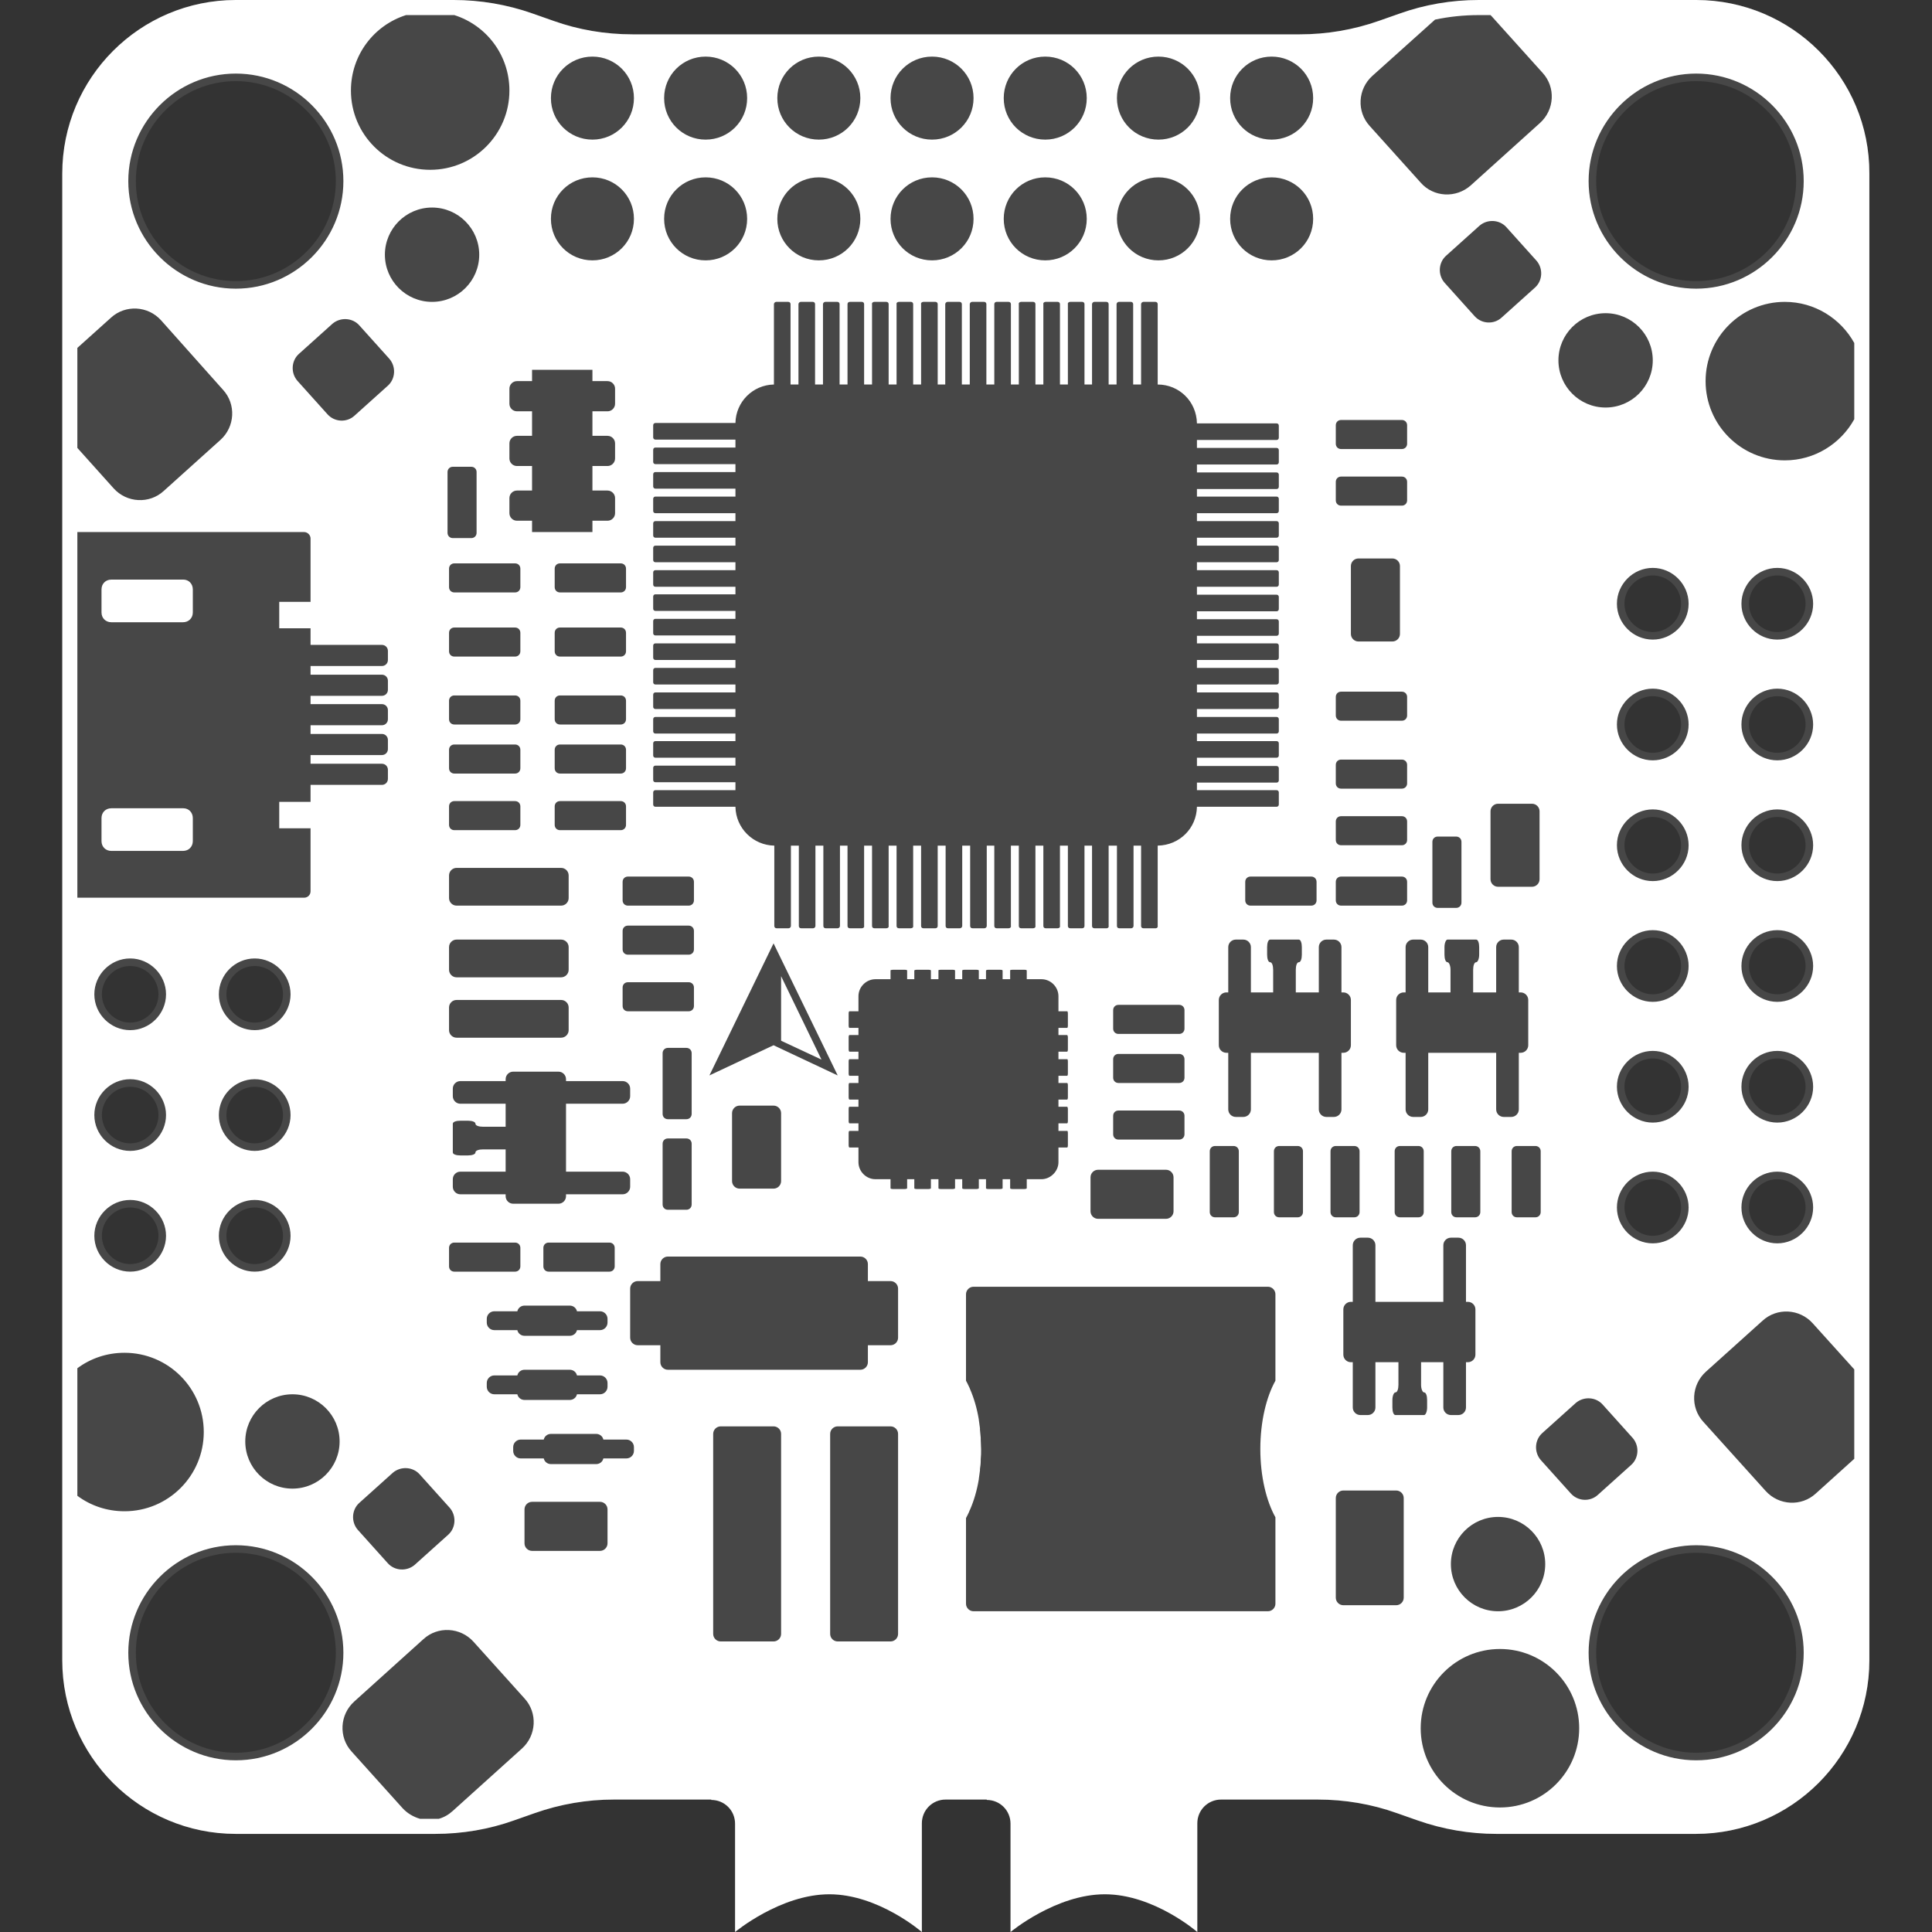<svg xmlns="http://www.w3.org/2000/svg" viewBox="0 0 512 512" xml:space="preserve"><rect x="0" y="0" width="512" height="512" fill="#333333" stroke="none"/><path d="M449.5 0h-57.6c-7.2 0-14.3 1.2-21 3.6l-5.4 1.9c-6.8 2.4-13.9 3.6-21 3.6H167.6c-7.2 0-14.3-1.2-21-3.6l-5.4-1.9c-6.8-2.4-13.9-3.6-21-3.6H62.5c-25.4 0-46 20.6-46 46v394c0 25.4 20.6 46 46 46h52.8c7.2 0 14.3-1.2 21-3.6l5.4-1.9c6.8-2.4 13.9-3.6 21-3.6h25.8v.1c3.5 0 6.3 2.8 6.3 6.3V512s12-10 25-10 24.5 10 24.5 10v-28.8c0-3.5 2.8-6.3 6.3-6.3h10.9v.1c3.5 0 6.3 2.8 6.3 6.3V512s12-10 25-10 24.5 10 24.5 10v-28.8c0-3.5 2.8-6.3 6.3-6.3h25.6c7.2 0 14.3 1.2 21 3.6l5.4 1.9c6.8 2.4 13.9 3.6 21 3.6h52.8c25.4 0 46-20.6 46-46V46c.1-25.4-20.5-46-45.9-46zm-415 256c4.1 0 7.5 3.4 7.5 7.5s-3.4 7.5-7.5 7.5-7.5-3.4-7.5-7.5 3.4-7.5 7.5-7.5zm0 32c4.1 0 7.5 3.4 7.5 7.5s-3.4 7.5-7.5 7.5-7.5-3.4-7.5-7.5 3.4-7.5 7.5-7.5zM27 327.5c0-4.1 3.4-7.5 7.5-7.5s7.5 3.4 7.5 7.5-3.4 7.5-7.5 7.5-7.5-3.4-7.5-7.5zm35.5 137C47.9 464.5 36 452.6 36 438s11.9-26.5 26.5-26.5S89 423.4 89 438s-11.9 26.5-26.5 26.5zm5-176.5c4.1 0 7.5 3.4 7.5 7.5s-3.4 7.5-7.5 7.5-7.5-3.4-7.5-7.5 3.4-7.5 7.5-7.5zM60 263.5c0-4.1 3.4-7.5 7.5-7.5s7.5 3.4 7.5 7.5-3.4 7.5-7.5 7.5-7.5-3.4-7.5-7.5zm7.5 56.5c4.1 0 7.5 3.4 7.5 7.5s-3.4 7.5-7.5 7.5-7.5-3.4-7.5-7.5 3.4-7.5 7.5-7.5zm-5-245.5C47.9 74.5 36 62.6 36 48s11.9-26.5 26.5-26.5S89 33.4 89 48 77.1 74.5 62.5 74.5zm387-53c14.6 0 26.5 11.9 26.5 26.5s-11.9 26.5-26.5 26.5S423 62.6 423 48s11.9-26.5 26.5-26.5zm-11.5 274c-4.1 0-7.5-3.4-7.5-7.5s3.4-7.5 7.5-7.5 7.5 3.4 7.5 7.5-3.4 7.5-7.5 7.5zm7.5 24.5c0 4.1-3.4 7.5-7.5 7.5s-7.5-3.4-7.5-7.5 3.4-7.5 7.5-7.5 7.5 3.4 7.5 7.5zm-7.5-56.5c-4.1 0-7.5-3.4-7.5-7.5s3.4-7.5 7.5-7.5 7.5 3.4 7.5 7.5-3.4 7.5-7.5 7.5zm0-32c-4.1 0-7.5-3.4-7.5-7.5s3.4-7.5 7.5-7.5 7.5 3.4 7.5 7.5-3.4 7.5-7.5 7.5zm0-32c-4.1 0-7.5-3.4-7.5-7.5s3.4-7.5 7.5-7.5 7.5 3.4 7.5 7.5-3.4 7.5-7.5 7.5zm0-32c-4.1 0-7.5-3.4-7.5-7.5s3.4-7.5 7.5-7.5 7.5 3.4 7.5 7.5-3.4 7.5-7.5 7.5zm11.5 297c-14.6 0-26.5-11.9-26.5-26.5s11.9-26.5 26.5-26.5S476 423.4 476 438s-11.9 26.5-26.5 26.5zm21.5-137c-4.1 0-7.5-3.4-7.5-7.5s3.4-7.5 7.5-7.5 7.5 3.4 7.5 7.5-3.4 7.5-7.5 7.5zm0-32c-4.1 0-7.5-3.4-7.5-7.5s3.4-7.5 7.5-7.5 7.5 3.4 7.5 7.5-3.4 7.5-7.5 7.5zm0-32c-4.1 0-7.5-3.4-7.5-7.5s3.4-7.5 7.5-7.5 7.5 3.4 7.5 7.5-3.4 7.5-7.5 7.5zm0-32c-4.1 0-7.5-3.4-7.5-7.5s3.4-7.5 7.5-7.5 7.5 3.4 7.5 7.5-3.4 7.5-7.5 7.5zm0-32c-4.1 0-7.5-3.4-7.5-7.5s3.4-7.5 7.5-7.5 7.5 3.4 7.5 7.5-3.4 7.5-7.5 7.5zm0-32c-4.1 0-7.5-3.4-7.5-7.5s3.4-7.5 7.5-7.5 7.5 3.4 7.5 7.5-3.4 7.5-7.5 7.5z" opacity=".1" fill="#fff"/><path d="M51.1 216.8v6.1c0 1.5-1.1 2.6-2.6 2.6h-19c-1.5 0-2.6-1.1-2.6-2.6v-6.1c0-1.5 1.1-2.6 2.6-2.6h19.1c1.4 0 2.5 1.1 2.5 2.6zm-2.5-63.2H29.5c-1.5 0-2.6 1.1-2.6 2.6v6.1c0 1.5 1.1 2.6 2.6 2.6h19c1.5 0 2.6-1.1 2.6-2.6v-6.1c0-1.5-1.1-2.6-2.5-2.6zM207 258.7v17.1l10.7 5-10.7-22.1zm288.4 108.7V440c0 25.4-20.6 46-46 46h-52.8c-7.1 0-14.2-1.2-21-3.6l-5.4-1.9c-6.7-2.4-13.8-3.6-21-3.6h-25.6c-3.5 0-6.3 2.8-6.3 6.3V512s-11.5-10-24.5-10-25 10-25 10v-28.7c0-3.5-2.8-6.3-6.3-6.3v-.1h-10.9c-3.5 0-6.3 2.8-6.3 6.3V512s-11.5-10-24.5-10-25 10-25 10v-28.7c0-3.5-2.8-6.3-6.3-6.3v-.1h-25.8c-7.1 0-14.2 1.2-21 3.6l-5.4 1.9c-6.7 2.4-13.8 3.6-21 3.6H62.5c-25.4 0-46-20.6-46-46V46c0-25.4 20.6-46 46-46h57.7c7.1 0 14.2 1.2 21 3.6l5.4 1.9c6.7 2.4 13.8 3.6 21 3.6h176.9c7.1 0 14.2-1.2 21-3.6l5.4-1.9c6.7-2.4 13.8-3.6 21-3.6h57.6c25.4 0 46 20.6 45.9 46v321.4zM480.5 288c0-5.2-4.3-9.5-9.5-9.5s-9.5 4.3-9.5 9.5 4.3 9.5 9.5 9.5 9.5-4.3 9.5-9.5zm-9.5 22.5c-5.2 0-9.5 4.3-9.5 9.5s4.3 9.5 9.5 9.5 9.5-4.3 9.5-9.5-4.3-9.5-9.5-9.5zm9.5-54.5c0-5.2-4.3-9.5-9.5-9.5s-9.5 4.3-9.5 9.5 4.3 9.5 9.5 9.5 9.5-4.3 9.5-9.5zm0-32c0-5.2-4.3-9.5-9.5-9.5s-9.5 4.3-9.5 9.5 4.3 9.5 9.5 9.5 9.5-4.3 9.5-9.5zm0-32c0-5.2-4.3-9.5-9.5-9.5s-9.5 4.3-9.5 9.5 4.3 9.5 9.5 9.5 9.5-4.3 9.5-9.5zm0-32c0-5.2-4.3-9.5-9.5-9.5s-9.5 4.3-9.5 9.5 4.3 9.5 9.5 9.5 9.5-4.3 9.5-9.5zm10.9-48.9V90.9C487.8 84.4 480.9 80 473 80c-11.6 0-21 9.4-21 21s9.4 21 21 21c7.9 0 14.8-4.4 18.4-10.9zM116.3 482c1.4-.4 2.6-1.1 3.7-2.1l18.3-16.5c3.9-3.5 4.2-9.5.7-13.3l-13.5-15c-3.5-3.9-9.5-4.2-13.3-.7l-18.3 16.5c-3.9 3.5-4.2 9.5-.7 13.3l13.5 15c1.3 1.4 2.9 2.3 4.6 2.8h5zm3.9-478h-12.6C99.1 6.7 93 14.6 93 24c0 11.6 9.4 21 21 21s21-9.4 21-21c0-9.4-6.1-17.3-14.6-20h-.2zm260.1 1.2-16.6 14.9c-3.9 3.5-4.2 9.5-.7 13.3l13.5 15c3.4 3.9 9.4 4.2 13.3.7l18.3-16.5c3.9-3.5 4.2-9.5.7-13.3l-13.5-15-.3-.3h-3.1c-4 0-7.8.4-11.6 1.2zM349.5 279v15c0 1.1.9 2 2 2h2c1.1 0 2-.9 2-2v-15h.5c1.1 0 2-.9 2-2v-12c0-1.1-.9-2-2-2h-.5v-12c0-1.1-.9-2-2-2h-2c-1.1 0-2 .9-2 2v12h-6.1v-6c0-1.1.3-2 .8-2s.8-.9.8-2v-2c0-1.1-.3-2-.8-2h-7.6c-.5 0-.8.9-.8 2v2c0 1.1.3 2 .8 2s.8.9.8 2v6h-5.9v-12c0-1.1-.9-2-2-2h-2c-1.1 0-2 .9-2 2v12h-.5c-1.1 0-2 .9-2 2v12c0 1.1.9 2 2 2h.5v15c0 1.1.9 2 2 2h2c1.1 0 2-.9 2-2v-15h18zM334 384c0-7.3 1.6-13.8 4-18.1V343c0-1.1-.9-2-2-2h-78c-1.1 0-2 .9-2 2v22.9c.3.5.5 1 .8 1.6.1.2.2.4.3.7 1 2.3 1.8 5 2.3 8v.1c.1.7.2 1.5.3 2.2v.4c.1.7.1 1.4.2 2.1v.5c0 .8.1 1.7.1 2.6 0 .9 0 1.7-.1 2.6v.5c0 .7-.1 1.4-.2 2.1v.4c-.1.8-.2 1.5-.3 2.2v.1c-.5 3-1.3 5.7-2.3 8-.1.2-.2.4-.3.7-.3.6-.5 1.1-.8 1.6V425c0 1.1.9 2 2 2h78c1.1 0 2-.9 2-2v-22.9c-2.4-4.3-4-10.8-4-18.1zm-79-71.5v2.4c0 .1.2.2.6.2h3.2c.3 0 .6-.1.6-.2v-2.4h1.9v2.4c0 .1.2.2.6.2h3.2c.3 0 .6-.1.6-.2v-2.4h2v2.4c0 .1.2.2.6.2h3.2c.3 0 .6-.1.6-.2v-2.4h3.9c2.4 0 4.5-2.1 4.5-4.5v-3.9h2.3c.1 0 .2-.2.2-.6v-3.2c0-.4-.1-.7-.2-.6h-2.3v-2h2.3c.1 0 .2-.2.2-.6v-3.2c0-.3-.1-.6-.2-.6h-2.3v-1.9h2.3c.1 0 .2-.2.2-.6v-3.2c0-.4-.1-.6-.2-.6h-2.3v-1.9h2.3c.1 0 .2-.2.2-.6v-3.2c0-.4-.1-.7-.2-.6h-2.3v-2h2.3c.1 0 .2-.2.2-.6v-3.2c0-.3-.1-.6-.2-.6h-2.3v-1.9h2.3c.1 0 .2-.2.2-.6v-3.2c0-.3-.1-.7-.2-.6h-2.3v-4c0-2.4-2-4.5-4.5-4.5h-3.9v-2.3c0-.1-.2-.2-.6-.2h-3.2c-.4 0-.7.1-.6.2v2.3h-2v-2.3c0-.1-.2-.2-.6-.2h-3.2c-.3 0-.6.1-.6.2v2.3h-1.9v-2.3c0-.1-.2-.2-.6-.2h-3.2c-.4 0-.6.1-.6.2v2.3h-1.9v-2.3c0-.1-.2-.2-.6-.2h-3.2c-.4 0-.7.1-.6.2v2.3h-2v-2.3c0-.1-.2-.2-.6-.2h-3.2c-.3 0-.6.1-.6.2v2.3h-1.9v-2.3c0-.1-.2-.2-.6-.2h-3.2c-.3 0-.7.1-.6.2v2.3h-4c-2.4 0-4.5 2-4.5 4.5v4h-2.4c-.1 0-.2.2-.2.6v3.2c0 .3.1.6.2.6h2.4v1.9h-2.4c-.1 0-.2.2-.2.6v3.2c0 .3.1.6.2.6h2.4v2h-2.4c-.1 0-.2.2-.2.6v3.2c0 .3.1.6.2.6h2.4v1.9h-2.4c-.1 0-.2.2-.2.6v3.2c0 .3.1.6.2.6h2.4v1.9h-2.4c-.1 0-.2.2-.2.6v3.2c0 .3.1.6.2.6h2.4v2h-2.4c-.1 0-.2.2-.2.6v3.2c0 .3.1.6.2.6h2.4v3.9c0 2.4 2 4.5 4.5 4.5h4v2.4c0 .1.2.2.6.2h3.2c.3 0 .6-.1.6-.2v-2.4h1.9v2.4c0 .1.2.2.6.2h3.2c.3 0 .6-.1.6-.2v-2.4h2v2.4c0 .1.2.2.6.2h3.2c.3 0 .6-.1.6-.2v-2.4h1.9zm-17 42v-13c0-1.1-.9-2-2-2h-6V335c0-1.1-.9-2-2-2h-51c-1.1 0-2 .9-2 2v4.5h-6c-1.1 0-2 .9-2 2v13c0 1.1.9 2 2 2h6v4.5c0 1.1.9 2 2 2h51c1.1 0 2-.9 2-2v-4.5h6c1.1 0 2-.9 2-2zm-2 23.5h-14c-1.1 0-2 .9-2 2v53c0 1.1.9 2 2 2h14c1.1 0 2-.9 2-2v-53c0-1.1-.9-2-2-2zm-31 0h-14c-1.1 0-2 .9-2 2v53c0 1.1.9 2 2 2h14c1.1 0 2-.9 2-2v-53c0-1.1-.9-2-2-2zm-39 8.5c1.1 0 2-.9 2-2v-1c0-1.1-.9-2-2-2h-6.1c-.2-.9-1-1.5-1.9-1.5h-12c-.9 0-1.7.6-1.9 1.5H138c-1.1 0-2 .9-2 2v1c0 1.1.9 2 2 2h6.1c.2.9 1 1.5 1.9 1.5h12c.9 0 1.7-.6 1.9-1.5h6.1zm-7 11.5h-18c-1.1 0-2 .9-2 2v9c0 1.1.9 2 2 2h18c1.1 0 2-.9 2-2v-9c0-1.1-.9-2-2-2zM25 295.5c0 5.2 4.3 9.5 9.5 9.5s9.5-4.3 9.5-9.5-4.3-9.5-9.5-9.5-9.5 4.3-9.5 9.5zm9.5-22.5c5.2 0 9.5-4.3 9.5-9.5s-4.3-9.5-9.5-9.5-9.5 4.3-9.5 9.5 4.3 9.5 9.5 9.5zM25 327.5c0 5.2 4.3 9.5 9.5 9.5s9.5-4.3 9.5-9.5-4.3-9.5-9.5-9.5-9.5 4.3-9.5 9.5zm-4.5 35.1v33.8c3.5 2.6 7.8 4.1 12.5 4.1 11.6 0 21-9.4 21-21s-9.4-21-21-21c-4.7 0-9 1.5-12.5 4.1zM34 438c0 15.7 12.8 28.5 28.5 28.5S91 453.7 91 438s-12.8-28.5-28.5-28.5S34 422.3 34 438zm24-142.5c0 5.2 4.3 9.5 9.5 9.5s9.5-4.3 9.5-9.5-4.3-9.5-9.5-9.5-9.5 4.3-9.5 9.5zm9.5-22.5c5.2 0 9.5-4.3 9.5-9.5s-4.3-9.5-9.5-9.5-9.5 4.3-9.5 9.5 4.3 9.5 9.5 9.5zM65 382c0 6.9 5.6 12.5 12.5 12.5S90 388.9 90 382s-5.6-12.5-12.5-12.5S65 375.1 65 382zm-7-54.5c0 5.2 4.3 9.5 9.5 9.5s9.5-4.3 9.5-9.5-4.3-9.5-9.5-9.5-9.5 4.3-9.5 9.5zM101.2 208c.9 0 1.6-.7 1.6-1.6V204c0-.9-.7-1.6-1.6-1.6H82.3v-2.3h18.9c.9 0 1.6-.7 1.6-1.6v-2.4c0-.9-.7-1.6-1.6-1.6H82.3v-2.3h18.9c.9 0 1.6-.7 1.6-1.6v-2.4c0-.9-.7-1.6-1.6-1.6H82.3v-2.2h18.9c.9 0 1.6-.7 1.6-1.6v-2.4c0-.9-.7-1.6-1.6-1.6H82.3v-2.3h18.9c.9 0 1.6-.7 1.6-1.6v-2.4c0-.9-.7-1.6-1.6-1.6H82.3v-4.4H74v-7h8.3v-16.8c0-.9-.8-1.7-1.7-1.7H20.5v96.9h60.1c.9 0 1.7-.7 1.7-1.7v-16.7H74v-7h8.3V208h18.9zm39.8-84.5v6.5h-4c-1.1 0-2 .9-2 2v4c0 1.1.9 2 2 2h4v3h16v-3h4c1.1 0 2-.9 2-2v-4c0-1.1-.9-2-2-2h-4v-6.5h4c1.1 0 2-.9 2-2v-4c0-1.1-.9-2-2-2h-4V109h4c1.1 0 2-.9 2-2v-4c0-1.1-.9-2-2-2h-4v-3h-16v3h-4c-1.1 0-2 .9-2 2v4c0 1.1.9 2 2 2h4v6.5h-4c-1.1 0-2 .9-2 2v4c0 1.1.9 2 2 2h4zm53.9 83.8v2.1h-21.2c-.3 0-.6.2-.6.6v3.2c0 .3.2.6.6.6h21.2c.1 5.7 4.7 10.2 10.3 10.3v21.3c0 .3.2.6.6.6h3.2c.3 0 .6-.3.6-.6v-21.3h2.1v21.3c0 .3.2.6.6.6h3.2c.3 0 .6-.3.6-.6v-21.3h2.1v21.3c0 .3.2.6.6.6h3.2c.3 0 .6-.3.6-.6v-21.3h2v21.3c0 .3.2.6.6.6h3.2c.4 0 .7-.3.6-.6v-21.3h2.1v21.3c0 .3.2.6.6.6h3.2c.4 0 .7-.3.6-.6v-21.3h2.1v21.3c0 .3.2.6.6.6h3.2c.4 0 .7-.3.6-.6v-21.3h2.1v21.3c0 .3.2.6.6.6h3.2c.4 0 .6-.3.6-.6v-21.3h2.1v21.3c0 .3.2.6.6.6h3.2c.3 0 .6-.3.6-.6v-21.3h2.1v21.3c0 .3.2.6.6.6h3.2c.3 0 .6-.3.6-.6v-21.3h2v21.3c0 .3.2.6.6.6h3.2c.4 0 .7-.3.6-.6v-21.3h2.1v21.3c0 .3.2.6.6.6h3.2c.4 0 .7-.3.6-.6v-21.3h2.1v21.3c0 .3.2.6.6.6h3.2c.4 0 .7-.3.6-.6v-21.3h2.1v21.3c0 .3.2.6.6.6h3.2c.4 0 .6-.3.6-.6v-21.3h2v21.3c0 .3.2.6.6.6h3.3c.3 0 .6-.3.5-.6v-21.3h2.2v21.3c0 .3.2.6.6.6h3.2c.3 0 .6-.3.6-.6v-21.3h2v21.3c0 .3.2.6.6.6h3.3c.3 0 .6-.3.5-.6v-21.3c5.8-.1 10.3-4.6 10.4-10.3h21.1c.3 0 .6-.2.6-.6V210c0-.3-.2-.6-.6-.6h-21.1v-2h21.1c.3 0 .6-.2.6-.6v-3.2c0-.3-.2-.6-.6-.6h-21.1v-2.2h21.1c.3 0 .6-.2.6-.6V197c0-.3-.2-.6-.6-.6h-21.1v-2h21.1c.3 0 .6-.2.6-.6v-3.2c0-.3-.2-.6-.6-.6h-21.1v-2.1h21.1c.3 0 .6-.2.6-.6v-3.2c0-.3-.2-.6-.6-.6h-21.1v-2.1h21.1c.3 0 .6-.2.6-.6v-3.2c0-.3-.2-.6-.6-.6h-21.1v-2.1h21.1c.3 0 .6-.2.6-.6v-3.2c0-.3-.2-.6-.6-.6h-21.1v-2h21.1c.3 0 .6-.2.6-.6v-3.2c0-.3-.2-.6-.6-.6h-21.1V162h21.1c.3 0 .6-.2.6-.6v-3.2c0-.3-.2-.6-.6-.6h-21.1v-2.1h21.1c.3 0 .6-.2.6-.6v-3.2c0-.3-.2-.6-.6-.6h-21.1V149h21.1c.3 0 .6-.2.6-.6v-3.2c0-.3-.2-.6-.6-.6h-21.1v-2.1h21.1c.3 0 .6-.2.6-.6v-3.2c0-.3-.2-.6-.6-.6h-21.1V136h21.1c.3 0 .6-.2.6-.6v-3.2c0-.3-.2-.6-.6-.6h-21.1v-2h21.1c.3 0 .6-.2.6-.6v-3.2c0-.3-.2-.6-.6-.6h-21.1v-2.1h21.1c.3 0 .6-.2.6-.6v-3.2c0-.3-.2-.6-.6-.6h-21.1v-2.1h21.1c.3 0 .6-.2.6-.6v-3.2c0-.3-.2-.6-.6-.6h-21.1c-.1-5.8-4.7-10.3-10.4-10.3V80.6c0-.3-.2-.6-.6-.6H303c-.3 0-.6.3-.6.6v21.3h-2.1V80.6c0-.3-.2-.6-.6-.6h-3.2c-.3 0-.6.3-.6.6v21.3h-2.1V80.6c0-.3-.2-.6-.6-.6H290c-.3 0-.6.3-.6.6v21.3h-2V80.6c0-.3-.2-.6-.6-.6h-3.2c-.4 0-.7.3-.6.6v21.3h-2.1V80.6c0-.3-.2-.6-.6-.6h-3.2c-.4 0-.7.3-.6.6v21.3h-2.1V80.6c0-.3-.2-.6-.6-.6h-3.2c-.4 0-.7.3-.6.6v21.3h-2.1V80.6c0-.3-.2-.6-.6-.6h-3.2c-.4 0-.6.3-.6.6v21.3h-2.1V80.6c0-.3-.2-.6-.6-.6h-3.2c-.3 0-.6.3-.6.6v21.3h-2.1V80.6c0-.3-.2-.6-.6-.6h-3.2c-.3 0-.6.3-.6.6v21.3h-2V80.6c0-.3-.2-.6-.6-.6h-3.2c-.4 0-.7.3-.6.6v21.3H242V80.6c0-.3-.2-.6-.6-.6h-3.2c-.4 0-.7.3-.6.6v21.3h-2.1V80.6c0-.3-.2-.6-.6-.6h-3.2c-.4 0-.7.3-.6.6v21.3H229V80.6c0-.3-.2-.6-.6-.6h-3.2c-.4 0-.6.3-.6.6v21.3h-2.1V80.6c0-.3-.2-.6-.6-.6h-3.2c-.3 0-.6.3-.6.6v21.3H216V80.6c0-.3-.2-.6-.6-.6h-3.2c-.3 0-.6.3-.6.6v21.3h-2.1V80.6c0-.3-.2-.6-.6-.6h-3.2c-.3 0-.6.3-.6.6v21.3c-5.6.1-10.1 4.6-10.2 10.2h-21.2c-.3 0-.6.2-.6.6v3.2c0 .3.2.6.6.6h21.2v2.1h-21.2c-.3 0-.6.2-.6.6v3.2c0 .3.2.6.6.6h21.2v2.1h-21.2c-.3 0-.6.2-.6.6v3.2c0 .3.2.6.6.6h21.2v2.1h-21.2c-.3 0-.6.2-.6.6v3.2c0 .3.2.6.6.6h21.2v2.1h-21.2c-.3 0-.6.2-.6.6v3.2c0 .3.2.6.6.6h21.2v2.1h-21.2c-.3 0-.6.2-.6.6v3.2c0 .3.2.6.6.6h21.2v2.1h-21.2c-.3 0-.6.2-.6.6v3.2c0 .3.2.6.6.6h21.2v2h-21.2c-.3 0-.6.2-.6.6v3.2c0 .3.2.6.6.6h21.2v2.1h-21.2c-.3 0-.6.2-.6.6v3.2c0 .3.2.6.6.6h21.2v2.1h-21.2c-.3 0-.6.2-.6.6v3.2c0 .3.2.6.6.6h21.2v2.1h-21.2c-.3 0-.6.2-.6.6v3.2c0 .3.2.6.6.6h21.2v2.1h-21.2c-.3 0-.6.2-.6.6v3.2c0 .3.2.6.6.6h21.2v2.1h-21.2c-.3 0-.6.2-.6.6v3.2c0 .3.2.6.6.6h21.2v2h-21.2c-.3 0-.6.2-.6.6v3.2c0 .3.2.6.6.6h21.2v2.1h-21.2c-.3 0-.6.2-.6.6v3.2c0 .3.2.6.6.6h21.2zM176 58c0 6.1 4.9 11 11 11s11-4.9 11-11-4.9-11-11-11-11 4.9-11 11zm11-21c6.1 0 11-4.9 11-11s-4.9-11-11-11-11 4.9-11 11 4.9 11 11 11zm19 21c0 6.1 4.9 11 11 11s11-4.9 11-11-4.9-11-11-11-11 4.9-11 11zm11-21c6.1 0 11-4.9 11-11s-4.9-11-11-11-11 4.9-11 11 4.9 11 11 11zm19 21c0 6.1 4.9 11 11 11s11-4.9 11-11-4.9-11-11-11-11 4.9-11 11zm11-21c6.1 0 11-4.9 11-11s-4.9-11-11-11-11 4.9-11 11 4.9 11 11 11zm19 21c0 6.1 4.9 11 11 11s11-4.9 11-11-4.9-11-11-11-11 4.9-11 11zm11-21c6.1 0 11-4.9 11-11s-4.9-11-11-11-11 4.9-11 11 4.9 11 11 11zm19 21c0 6.1 4.9 11 11 11s11-4.9 11-11-4.9-11-11-11-11 4.9-11 11zm11-21c6.1 0 11-4.9 11-11s-4.9-11-11-11-11 4.9-11 11 4.9 11 11 11zm41 21c0-6.1-4.9-11-11-11s-11 4.9-11 11 4.9 11 11 11 11-4.9 11-11zm-.5 174.3h-16.1c-.8 0-1.4.6-1.4 1.4v4.9c0 .8.6 1.4 1.4 1.4h16.1c.8 0 1.4-.6 1.4-1.4v-4.9c0-.8-.6-1.4-1.4-1.4zm-19.2 77.3v-4.5c0-.8-.6-1.4-1.4-1.4H322c-.8 0-1.4.6-1.4 1.4v16.1c0 .8.6 1.4 1.4 1.4h4.9c.8 0 1.4-.6 1.4-1.4v-11.6zm-15.8-7.6c.8 0 1.4-.6 1.4-1.4v-4.9c0-.8-.6-1.4-1.4-1.4h-16.1c-.8 0-1.4.6-1.4 1.4v4.9c0 .8.6 1.4 1.4 1.4h16.1zm-3.5 8h-18c-1.1 0-2 .9-2 2v9c0 1.1.9 2 2 2h18c1.1 0 2-.9 2-2v-9c0-1.1-.9-2-2-2zm4.9-24.4v-4.9c0-.8-.6-1.4-1.4-1.4h-16.1c-.8 0-1.4.6-1.4 1.4v4.9c0 .8.6 1.4 1.4 1.4h16.1c.8 0 1.4-.6 1.4-1.4zm0-13v-4.9c0-.8-.6-1.4-1.4-1.4h-16.1c-.8 0-1.4.6-1.4 1.4v4.9c0 .8.6 1.4 1.4 1.4h16.1c.8 0 1.4-.6 1.4-1.4zM222 285l-17-35-17 35 17-8 17 8zm-17 8h-9c-1.1 0-2 .9-2 2v18c0 1.1.9 2 2 2h9c1.1 0 2-.9 2-2v-18c0-1.1-.9-2-2-2zm-34.1-60.7h-4.5c-.8 0-1.4.6-1.4 1.4v4.9c0 .8.6 1.4 1.4 1.4h16.1c.8 0 1.4-.6 1.4-1.4v-4.9c0-.8-.6-1.4-1.4-1.4h-11.6zm12.4 62.9v-16.1c0-.8-.6-1.4-1.4-1.4H177c-.8 0-1.4.6-1.4 1.4v16.1c0 .8.6 1.4 1.4 1.4h4.9c.8 0 1.4-.6 1.4-1.4zm-1.4 6.5H177c-.8 0-1.4.6-1.4 1.4v16.1c0 .8.6 1.4 1.4 1.4h4.9c.8 0 1.4-.6 1.4-1.4v-16.1c0-.8-.6-1.4-1.4-1.4zm2-35.1v-4.9c0-.8-.6-1.4-1.4-1.4h-16.1c-.8 0-1.4.6-1.4 1.4v4.9c0 .8.6 1.4 1.4 1.4h16.1c.8 0 1.4-.6 1.4-1.4zM150 310.5v-18h15c1.1 0 2-.9 2-2v-2c0-1.1-.9-2-2-2h-15v-.5c0-1.1-.9-2-2-2h-12c-1.1 0-2 .9-2 2v.5h-12c-1.1 0-2 .9-2 2v2c0 1.1.9 2 2 2h12v6.1h-6c-1.1 0-2-.3-2-.8s-.9-.8-2-.8h-2c-1.1 0-2 .3-2 .8v7.6c0 .5.9.8 2 .8h2c1.1 0 2-.3 2-.8s.9-.8 2-.8h6v5.9h-12c-1.1 0-2 .9-2 2v2c0 1.1.9 2 2 2h12v.5c0 1.1.9 2 2 2h12c1.1 0 2-.9 2-2v-.5h15c1.1 0 2-.9 2-2v-2c0-1.1-.9-2-2-2h-15zm11.5 26.5c.8 0 1.4-.6 1.4-1.4v-4.9c0-.8-.6-1.4-1.4-1.4h-16.1c-.8 0-1.4.6-1.4 1.4v4.9c0 .8.6 1.4 1.4 1.4h16.1zm-2.5 10.5h-6.1c-.2-.9-1-1.5-1.9-1.5h-12c-.9 0-1.7.6-1.9 1.5H131c-1.1 0-2 .9-2 2v1c0 1.1.9 2 2 2h6.1c.2.9 1 1.5 1.9 1.5h12c.9 0 1.7-.6 1.9-1.5h6.1c1.1 0 2-.9 2-2v-1c0-1.1-.9-2-2-2zm-12-179.8v4.9c0 .8.6 1.4 1.4 1.4h16.1c.8 0 1.4-.6 1.4-1.4v-4.9c0-.8-.6-1.4-1.4-1.4h-16.1c-.8 0-1.4.6-1.4 1.4zm1.4-10.7h16.1c.8 0 1.4-.6 1.4-1.4v-4.9c0-.8-.6-1.4-1.4-1.4h-16.1c-.8 0-1.4.6-1.4 1.4v4.9c0 .8.6 1.4 1.4 1.4zm-1.4 28.7v4.9c0 .8.6 1.4 1.4 1.4h16.1c.8 0 1.4-.6 1.4-1.4v-4.9c0-.8-.6-1.4-1.4-1.4h-16.1c-.8 0-1.4.6-1.4 1.4zm0 13v4.9c0 .8.6 1.4 1.4 1.4h16.1c.8 0 1.4-.6 1.4-1.4v-4.9c0-.8-.6-1.4-1.4-1.4h-16.1c-.8 0-1.4.6-1.4 1.4zm0 15v4.9c0 .8.6 1.4 1.4 1.4h16.1c.8 0 1.4-.6 1.4-1.4v-4.9c0-.8-.6-1.4-1.4-1.4h-16.1c-.8 0-1.4.6-1.4 1.4zm-3.5 16.3H121c-1.1 0-2 .9-2 2v6c0 1.1.9 2 2 2h27.7c1.1 0 2-.9 2-2v-6c0-1.1-.9-2-2-2h-5.2zm-18.4 29h23.6c1.1 0 2-.9 2-2v-6c0-1.1-.9-2-2-2H121c-1.1 0-2 .9-2 2v6c0 1.1.9 2 2 2h4.1zm-6.1-60.3v4.9c0 .8.6 1.4 1.4 1.4h16.1c.8 0 1.4-.6 1.4-1.4v-4.9c0-.8-.6-1.4-1.4-1.4h-16.1c-.8 0-1.4.6-1.4 1.4zm1.4-6.7h16.1c.8 0 1.4-.6 1.4-1.4v-4.9c0-.8-.6-1.4-1.4-1.4h-16.1c-.8 0-1.4.6-1.4 1.4v4.9c0 .8.6 1.4 1.4 1.4zm-1.4 21.7v4.9c0 .8.6 1.4 1.4 1.4h16.1c.8 0 1.4-.6 1.4-1.4v-4.9c0-.8-.6-1.4-1.4-1.4h-16.1c-.8 0-1.4.6-1.4 1.4zm18.9-46c0-.8-.6-1.4-1.4-1.4h-16.1c-.8 0-1.4.6-1.4 1.4v4.9c0 .8.6 1.4 1.4 1.4h16.1c.8 0 1.4-.6 1.4-1.4v-4.9zM120 142.6h4.9c.8 0 1.4-.6 1.4-1.4v-16.1c0-.8-.6-1.4-1.4-1.4H120c-.8 0-1.4.6-1.4 1.4v16.1c0 .8.6 1.4 1.4 1.4zM119 273c0 1.1.9 2 2 2h27.7c1.1 0 2-.9 2-2v-6c0-1.1-.9-2-2-2H121c-1.1 0-2 .9-2 2v6zm64.9-21.4v-4.9c0-.8-.6-1.4-1.4-1.4h-16.1c-.8 0-1.4.6-1.4 1.4v4.9c0 .8.6 1.4 1.4 1.4h16.1c.8 0 1.4-.6 1.4-1.4zM146 58c0 6.1 4.9 11 11 11s11-4.9 11-11-4.9-11-11-11-11 4.9-11 11zm11-21c6.1 0 11-4.9 11-11s-4.9-11-11-11-11 4.9-11 11 4.9 11 11 11zm-25.1 112.3h-11.5c-.8 0-1.4.6-1.4 1.4v4.9c0 .8.6 1.4 1.4 1.4h16.1c.8 0 1.4-.6 1.4-1.4v-4.9c0-.8-.6-1.4-1.4-1.4h-4.6zM127 67.5c0-6.9-5.6-12.5-12.5-12.5S102 60.6 102 67.5 107.6 80 114.5 80 127 74.4 127 67.5zM95.2 86.2c-1.8-2-5-2.2-7.1-.4l-8.9 8c-2 1.8-2.2 5-.4 7.1l8 8.9c1.9 2.1 5.1 2.2 7.1.4l8.9-8c2-1.8 2.2-5 .4-7.1l-8-8.9zM91 48c0-15.7-12.8-28.5-28.5-28.5S34 32.3 34 48s12.8 28.5 28.5 28.5S91 63.7 91 48zm3.8 357.4 8 8.9c1.8 2 5 2.2 7.1.4l8.9-8c2-1.8 2.2-5 .4-7.1l-8-8.9c-1.8-2-5-2.2-7.1-.4l-8.9 8c-2 1.8-2.2 5-.4 7.1zm30.1-68.4h11.6c.8 0 1.4-.6 1.4-1.4v-4.9c0-.8-.6-1.4-1.4-1.4h-16.1c-.8 0-1.4.6-1.4 1.4v4.9c0 .8.6 1.4 1.4 1.4h4.5zm4.1 30.5c0 1.1.9 2 2 2h6.1c.2.9 1 1.5 1.9 1.5h12c.9 0 1.7-.6 1.9-1.5h6.1c1.1 0 2-.9 2-2v-1c0-1.1-.9-2-2-2h-6.1c-.2-.9-1-1.5-1.9-1.5h-12c-.9 0-1.7.6-1.9 1.5H131c-1.1 0-2 .9-2 2v1zm210-44.9h4.9c.8 0 1.4-.6 1.4-1.4v-16.1c0-.8-.6-1.4-1.4-1.4H339c-.8 0-1.4.6-1.4 1.4v16.1c0 .8.6 1.4 1.4 1.4zm39.5-59.6v-12c0-1.1-.9-2-2-2h-2c-1.1 0-2 .9-2 2v12h-.5c-1.1 0-2 .9-2 2v12c0 1.1.9 2 2 2h.5v15c0 1.1.9 2 2 2h2c1.1 0 2-.9 2-2v-15h18v15c0 1.1.9 2 2 2h2c1.1 0 2-.9 2-2v-15h.5c1.1 0 2-.9 2-2v-12c0-1.1-.9-2-2-2h-.5v-12c0-1.1-.9-2-2-2h-2c-1.1 0-2 .9-2 2v12h-6.1v-6c0-1.1.3-2 .8-2 .4 0 .8-.9.8-2v-2c0-1.1-.3-2-.8-2h-7.6c-.4 0-.8.9-.8 2v2c0 1.1.3 2 .8 2 .4 0 .8.9.8 2v6h-5.9zm13.8 46.6v-4.5c0-.8-.6-1.4-1.4-1.4H386c-.8 0-1.4.6-1.4 1.4v16.1c0 .8.6 1.4 1.4 1.4h4.9c.8 0 1.4-.6 1.4-1.4v-11.6zm-7.8 104.9c0 6.9 5.6 12.5 12.5 12.5s12.5-5.6 12.5-12.5S403.9 402 397 402s-12.5 5.6-12.5 12.5zm22.4-91.9c.8 0 1.4-.6 1.4-1.4v-16.1c0-.8-.6-1.4-1.4-1.4H402c-.8 0-1.4.6-1.4 1.4v16.1c0 .8.6 1.4 1.4 1.4h4.9zM408 233v-18c0-1.1-.9-2-2-2h-9c-1.1 0-2 .9-2 2v18c0 1.1.9 2 2 2h9c1.1 0 2-.9 2-2zm-.8-163.9-8-8.9c-1.8-2-5-2.2-7.1-.4l-8.9 8c-2 1.8-2.2 5-.4 7.1l8 8.9c1.9 2.1 5.1 2.2 7.1.4l8.9-8c2-1.8 2.2-5 .4-7.1zM381 221.7c-.8 0-1.4.6-1.4 1.4v16.1c0 .8.6 1.4 1.4 1.4h4.9c.8 0 1.4-.6 1.4-1.4v-16.1c0-.8-.6-1.4-1.4-1.4H381zm-3.7 87.9v-4.5c0-.8-.6-1.4-1.4-1.4H371c-.8 0-1.4.6-1.4 1.4v16.1c0 .8.6 1.4 1.4 1.4h4.9c.8 0 1.4-.6 1.4-1.4v-11.6zm-4.4-196.9c0-.8-.6-1.4-1.4-1.4h-16.1c-.8 0-1.4.6-1.4 1.4v4.9c0 .8.6 1.4 1.4 1.4h16.1c.8 0 1.4-.6 1.4-1.4v-4.9zm-18.9 15v4.9c0 .8.6 1.4 1.4 1.4h16.1c.8 0 1.4-.6 1.4-1.4v-4.9c0-.8-.6-1.4-1.4-1.4h-16.1c-.8 0-1.4.6-1.4 1.4zm15 20.3h-9c-1.1 0-2 .9-2 2v18c0 1.1.9 2 2 2h9c1.1 0 2-.9 2-2v-18c0-1.1-.9-2-2-2zm-15 36.7v4.9c0 .8.6 1.4 1.4 1.4h16.1c.8 0 1.4-.6 1.4-1.4v-4.9c0-.8-.6-1.4-1.4-1.4h-16.1c-.8 0-1.4.6-1.4 1.4zm0 18v4.9c0 .8.6 1.4 1.4 1.4h16.1c.8 0 1.4-.6 1.4-1.4v-4.9c0-.8-.6-1.4-1.4-1.4h-16.1c-.8 0-1.4.6-1.4 1.4zm0 15v4.9c0 .8.6 1.4 1.4 1.4h16.1c.8 0 1.4-.6 1.4-1.4v-4.9c0-.8-.6-1.4-1.4-1.4h-16.1c-.8 0-1.4.6-1.4 1.4zm0 16v4.9c0 .8.6 1.4 1.4 1.4h16.1c.8 0 1.4-.6 1.4-1.4v-4.9c0-.8-.6-1.4-1.4-1.4h-16.1c-.8 0-1.4.6-1.4 1.4zm-1.4 87.5c0 .8.6 1.4 1.4 1.4h4.9c.8 0 1.4-.6 1.4-1.4v-16.1c0-.8-.6-1.4-1.4-1.4H354c-.8 0-1.4.6-1.4 1.4v16.1zm1.4 102.2c0 1.1.9 2 2 2h14c1.1 0 2-.9 2-2V397c0-1.1-.9-2-2-2h-14c-1.1 0-2 .9-2 2v26.4zm18.6-48.4h4.8c.4 0 .8-.9.8-2v-2c0-1.1-.3-2-.8-2-.4 0-.8-.9-.8-2v-6h5.9v12c0 1.1.9 2 2 2h2c1.1 0 2-.9 2-2v-12h.5c1.1 0 2-.9 2-2v-12c0-1.1-.9-2-2-2h-.5v-15c0-1.1-.9-2-2-2h-2c-1.1 0-2 .9-2 2v15h-18v-15c0-1.1-.9-2-2-2h-2c-1.1 0-2 .9-2 2v15h-.5c-1.1 0-2 .9-2 2v12c0 1.1.9 2 2 2h.5v12c0 1.1.9 2 2 2h2c1.1 0 2-.9 2-2v-12h6.1v6c0 1.1-.3 2-.8 2-.4 0-.8.9-.8 2v2c0 1.1.3 2 .8 2h2.8zm3.9 83c0 11.6 9.4 21 21 21s21-9.4 21-21-9.4-21-21-21-21 9.4-21 21zm46.9-61.8 8.9-8c2-1.8 2.2-5 .4-7.1l-8-8.9c-1.8-2-5-2.2-7.1-.4l-8.9 8c-2 1.8-2.2 5-.4 7.1l8 8.9c1.9 2.1 5.1 2.2 7.1.4zm14.6-66.7c5.2 0 9.5-4.3 9.5-9.5s-4.3-9.5-9.5-9.5-9.5 4.3-9.5 9.5 4.3 9.5 9.5 9.5zm9.5-41.5c0-5.2-4.3-9.5-9.5-9.5s-9.5 4.3-9.5 9.5 4.3 9.5 9.5 9.5 9.5-4.3 9.5-9.5zm0-32c0-5.2-4.3-9.5-9.5-9.5s-9.5 4.3-9.5 9.5 4.3 9.5 9.5 9.5 9.5-4.3 9.5-9.5zm0-32c0-5.2-4.3-9.5-9.5-9.5s-9.5 4.3-9.5 9.5 4.3 9.5 9.5 9.5 9.5-4.3 9.5-9.5zm0-32c0-5.2-4.3-9.5-9.5-9.5s-9.5 4.3-9.5 9.5 4.3 9.5 9.5 9.5 9.5-4.3 9.5-9.5zM438 95.5c0-6.9-5.6-12.5-12.5-12.5S413 88.6 413 95.5s5.6 12.5 12.5 12.5 12.5-5.6 12.5-12.5zM337 15c-6.1 0-11 4.9-11 11s4.9 11 11 11 11-4.9 11-11-4.9-11-11-11zM20.5 92.2v26.5l9.6 10.7c3.5 3.9 9.5 4.2 13.3.7l15-13.5c3.9-3.5 4.2-9.5.7-13.3L42.7 84.9c-3.5-3.9-9.5-4.2-13.3-.7l-8.9 8zM478 438c0-15.7-12.8-28.5-28.5-28.5S421 422.3 421 438s12.8 28.5 28.5 28.5S478 453.7 478 438zm-30.5-278c0-5.2-4.3-9.5-9.5-9.5s-9.5 4.3-9.5 9.5 4.3 9.5 9.5 9.5 9.5-4.3 9.5-9.5zm2-83.5c15.7 0 28.5-12.8 28.5-28.5s-12.8-28.5-28.5-28.5S421 32.3 421 48s12.8 28.5 28.5 28.5zm41.9 286.4-11-12.2c-3.5-3.9-9.5-4.2-13.3-.7l-15 13.5c-3.9 3.5-4.2 9.5-.7 13.3l16.5 18.3c3.5 3.9 9.5 4.2 13.3.7l10.2-9.2v-23.7z" fill="#fff"/></svg>